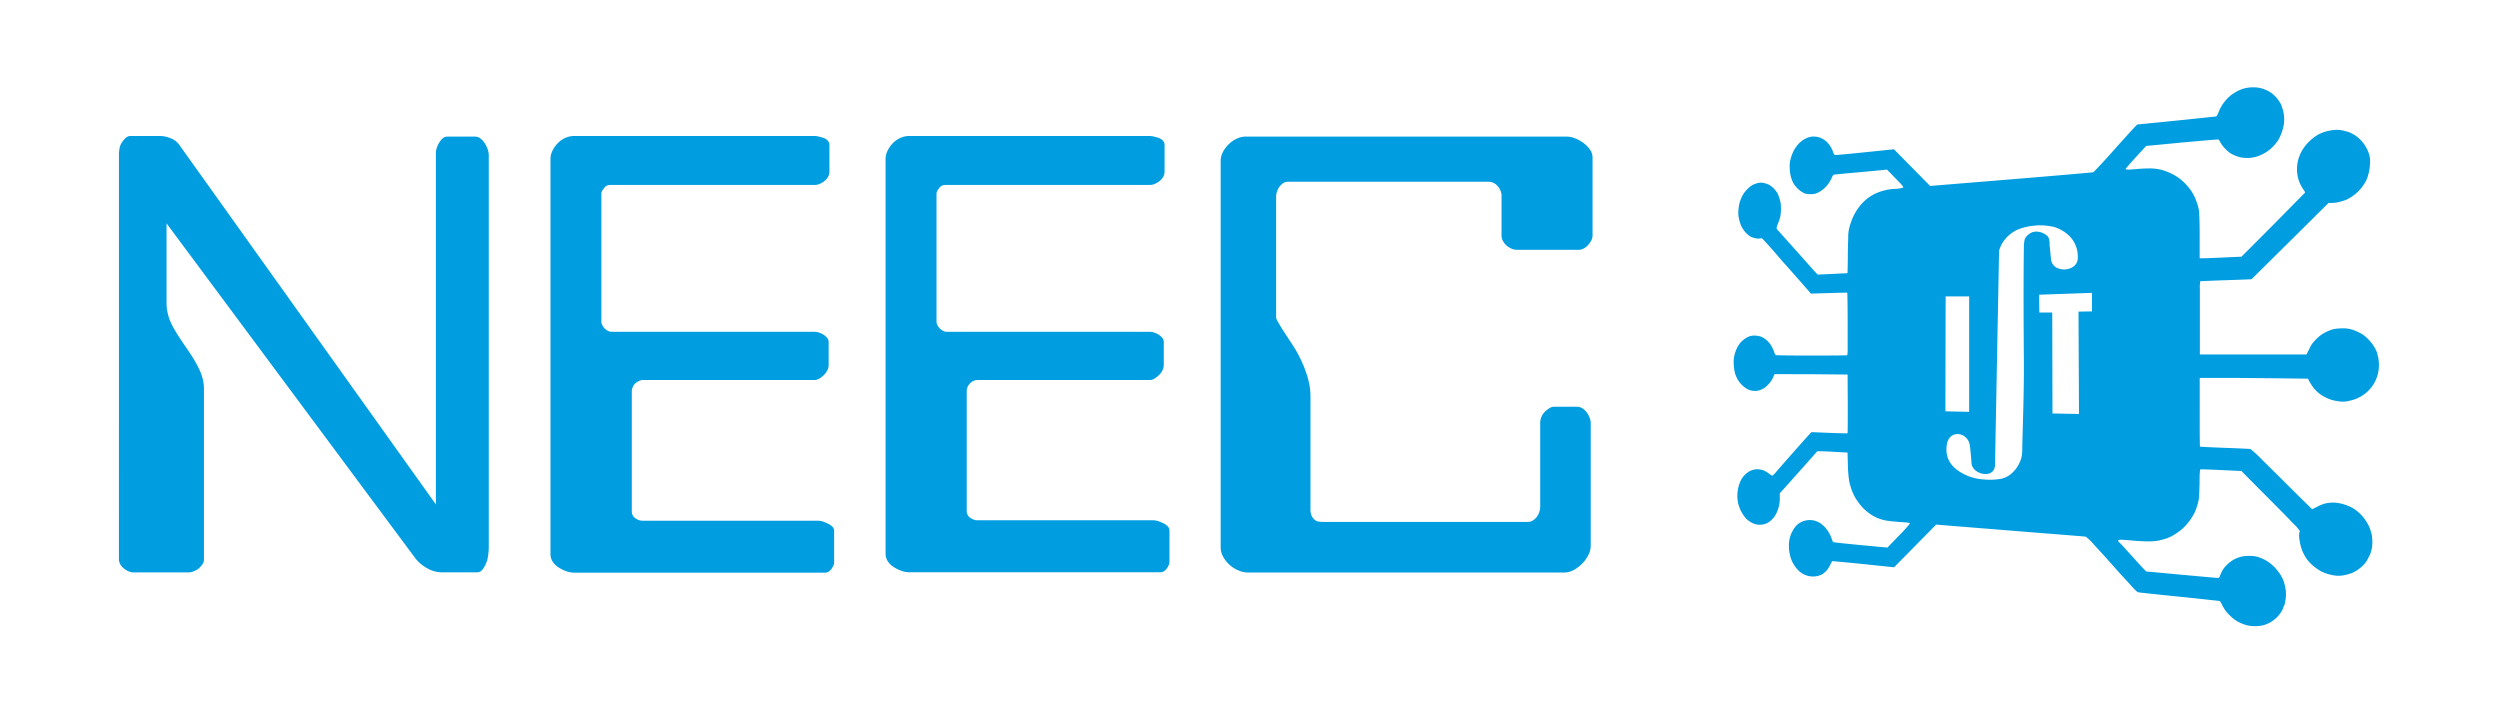 <svg id="Layer_1" data-name="Layer 1" xmlns="http://www.w3.org/2000/svg" viewBox="0 0 728 208"><defs><style>.cls-1{fill:#009de0;}</style></defs><title>horizontal_logo</title><path class="cls-1" d="M34.64,44.87a10.14,10.14,0,0,1,.17-1.67,4.49,4.49,0,0,1,.71-1.75,6.24,6.24,0,0,1,1.14-1.32A2,2,0,0,1,38,39.6h8.6a8.29,8.29,0,0,1,3,.62A5.9,5.9,0,0,1,52,41.89l74.93,105V44.69a5.07,5.07,0,0,1,.27-1.66,6.76,6.76,0,0,1,.7-1.49,5.18,5.18,0,0,1,1-1.23,2,2,0,0,1,1.32-.53h8.07a2.51,2.51,0,0,1,1.58.53,5.15,5.15,0,0,1,1.23,1.31,8.77,8.77,0,0,1,.88,1.76,5.43,5.43,0,0,1,.35,1.84V159.47a16.77,16.77,0,0,1-.18,2.2,9.13,9.13,0,0,1-.61,2.37,8.35,8.35,0,0,1-1.05,1.84,2,2,0,0,1-1.67.79H128.71a8.74,8.74,0,0,1-4.21-1.14,11.23,11.23,0,0,1-3.51-2.9L48.5,65.05V88.4a12.81,12.81,0,0,0,.44,3.24,14.2,14.2,0,0,0,1.23,3.16c.53,1,1.11,2,1.76,3s1.31,2,2,3,1.38,2,2,3a32.39,32.39,0,0,1,1.76,3.07A17.4,17.4,0,0,1,58.94,110a12.19,12.19,0,0,1,.45,3.34v49.49a2.44,2.44,0,0,1-.45,1.49,6.23,6.23,0,0,1-1,1.14,5.15,5.15,0,0,1-1.49.88,4.36,4.36,0,0,1-1.58.35h-16a3.74,3.74,0,0,1-1.49-.35,5.37,5.37,0,0,1-1.4-.88,3.83,3.83,0,0,1-1-1.23,3,3,0,0,1-.35-1.4Z"/><path class="cls-1" d="M160.3,46.27a5.38,5.38,0,0,1,.61-2.45,8.41,8.41,0,0,1,1.59-2.2,6.92,6.92,0,0,1,2.19-1.49,6.22,6.22,0,0,1,2.45-.53h70a6.2,6.2,0,0,1,1.32.18,10.8,10.8,0,0,1,1.49.44,2.69,2.69,0,0,1,1.14.79,1.87,1.87,0,0,1,.44,1.23V50a3.12,3.12,0,0,1-.35,1.4,3.83,3.83,0,0,1-1,1.23,5.37,5.37,0,0,1-1.4.88,3.74,3.74,0,0,1-1.49.35h-59.5a2.49,2.49,0,0,0-1,.18,1.82,1.82,0,0,0-.79.61,7.88,7.88,0,0,0-.62.88,1.78,1.78,0,0,0-.26,1V93.66a2.26,2.26,0,0,0,.26,1,3.86,3.86,0,0,0,.7,1,4,4,0,0,0,1,.7,2.28,2.28,0,0,0,1,.27h59.15a3.85,3.85,0,0,1,1.4.26,5.88,5.88,0,0,1,1.23.61,4.67,4.67,0,0,1,1,.88,1.82,1.82,0,0,1,.44,1.23v6.67a3.62,3.62,0,0,1-.35,1.49,4.6,4.6,0,0,1-1,1.4,7.77,7.77,0,0,1-1.32,1.06,2.63,2.63,0,0,1-1.4.43h-50.2A2.85,2.85,0,0,0,186,111a3.22,3.22,0,0,0-1.75,1.75,2.85,2.85,0,0,0-.27,1.14v35.1a2.32,2.32,0,0,0,.27,1.06,2.21,2.21,0,0,0,.79.88,4.27,4.27,0,0,0,1,.52,3.22,3.22,0,0,0,1.05.18h51.08a4.92,4.92,0,0,1,1.49.26,13.26,13.26,0,0,1,1.49.61,4.82,4.82,0,0,1,1.23.88,1.68,1.68,0,0,1,.52,1.23v9.12a2.4,2.4,0,0,1-.26,1.06,5.81,5.81,0,0,1-.61,1,3.09,3.09,0,0,1-.79.71,1.93,1.93,0,0,1-1,.26H167.14a6.89,6.89,0,0,1-2.28-.44,10.34,10.34,0,0,1-2.28-1.14,5.65,5.65,0,0,1-1.67-1.67,4,4,0,0,1-.61-2.19Z"/><path class="cls-1" d="M257.88,46.27a5.39,5.39,0,0,1,.62-2.45,8.57,8.57,0,0,1,1.57-2.2,7.08,7.08,0,0,1,2.2-1.49,6.23,6.23,0,0,1,2.46-.53h70a6.12,6.12,0,0,1,1.32.18,10.8,10.8,0,0,1,1.49.44,2.69,2.69,0,0,1,1.14.79,1.82,1.82,0,0,1,.44,1.23V50a3.12,3.12,0,0,1-.35,1.4,4,4,0,0,1-1,1.23,5.72,5.72,0,0,1-1.4.88,3.74,3.74,0,0,1-1.49.35h-59.5a2.49,2.49,0,0,0-1,.18,1.88,1.88,0,0,0-.79.61,7.88,7.88,0,0,0-.62.88,1.87,1.87,0,0,0-.26,1V93.66a2.39,2.39,0,0,0,.26,1,3.67,3.67,0,0,0,.71,1,3.81,3.81,0,0,0,1,.7,2.28,2.28,0,0,0,1,.27h59.15a3.85,3.85,0,0,1,1.4.26,5.88,5.88,0,0,1,1.23.61,5,5,0,0,1,1,.88,1.86,1.86,0,0,1,.43,1.23v6.67a3.62,3.62,0,0,1-.35,1.49,4.6,4.6,0,0,1-1,1.4,7.77,7.77,0,0,1-1.32,1.06,2.63,2.63,0,0,1-1.4.43h-50.2a2.85,2.85,0,0,0-1.14.27,3.22,3.22,0,0,0-1,.7,3.39,3.39,0,0,0-.7,1,2.85,2.85,0,0,0-.27,1.14v35.1a2.32,2.32,0,0,0,.27,1.06,2.37,2.37,0,0,0,.79.88,4.27,4.27,0,0,0,1.05.52,3.22,3.22,0,0,0,1.05.18H335.8a4.93,4.93,0,0,1,1.5.26,13.26,13.26,0,0,1,1.49.61,4.82,4.82,0,0,1,1.23.88,1.73,1.73,0,0,1,.53,1.23v9.12a2.42,2.42,0,0,1-.27,1.06,5.22,5.22,0,0,1-.61,1,3.09,3.09,0,0,1-.79.71,1.9,1.9,0,0,1-1,.26H264.73a6.94,6.94,0,0,1-2.29-.44,10.34,10.34,0,0,1-2.28-1.14,5.62,5.62,0,0,1-1.66-1.67,4,4,0,0,1-.62-2.19Z"/><path class="cls-1" d="M456.2,39.78a6.7,6.7,0,0,1,2.55.53,10.49,10.49,0,0,1,2.45,1.4,8.39,8.39,0,0,1,1.85,1.93,4,4,0,0,1,.7,2.28V68.56A3.19,3.19,0,0,1,463.4,70a7.22,7.22,0,0,1-1,1.4,4.21,4.21,0,0,1-1.31,1,3.06,3.06,0,0,1-1.41.35H441.64a3.62,3.62,0,0,1-1.5-.35,5.69,5.69,0,0,1-1.4-.87,4.64,4.64,0,0,1-1.05-1.32,3,3,0,0,1-.44-1.49V57a3.83,3.83,0,0,0-.27-1.4,4.1,4.1,0,0,0-.79-1.32,4.06,4.06,0,0,0-1.22-1,3.19,3.19,0,0,0-1.41-.35H374.94a2.24,2.24,0,0,0-1.31.44,4.59,4.59,0,0,0-1.06,1,5.46,5.46,0,0,0-.7,1.41,4.17,4.17,0,0,0-.26,1.32V92.43a2.67,2.67,0,0,0,.44,1.14c.29.53.67,1.17,1.14,1.94s1,1.57,1.58,2.45,1.2,1.81,1.84,2.81a31.89,31.89,0,0,1,1.84,3.25,34.87,34.87,0,0,1,1.58,3.59,27.86,27.86,0,0,1,1.15,3.86,18.79,18.79,0,0,1,.43,4v32.82a4.44,4.44,0,0,0,.35,1.93,3.54,3.54,0,0,0,.88,1.14,2.21,2.21,0,0,0,1.14.53,9.13,9.13,0,0,0,1.32.09H445a2.62,2.62,0,0,0,1.4-.44,4,4,0,0,0,1.15-1.06,5.24,5.24,0,0,0,.7-1.4,4.82,4.82,0,0,0,.26-1.49V123a4.36,4.36,0,0,1,.35-1.58,4.52,4.52,0,0,1,1-1.49,7.7,7.7,0,0,1,1.31-1.06,2.66,2.66,0,0,1,1.41-.43h6.67a3.1,3.1,0,0,1,1.49.43A4.42,4.42,0,0,1,462,120a6.49,6.49,0,0,1,.87,1.58,4.16,4.16,0,0,1,.35,1.58V159a5.85,5.85,0,0,1-.7,2.63,9.91,9.91,0,0,1-1.84,2.55,10.4,10.4,0,0,1-2.46,1.84,5.8,5.8,0,0,1-2.72.7H363.36a7.21,7.21,0,0,1-2.72-.61,8.73,8.73,0,0,1-2.63-1.67,8.94,8.94,0,0,1-1.85-2.37,5.4,5.4,0,0,1-.7-2.55V46.8a5.47,5.47,0,0,1,.62-2.46,8.56,8.56,0,0,1,1.67-2.28,8.07,8.07,0,0,1,2.36-1.66,6,6,0,0,1,2.55-.62Z"/><path class="cls-1" d="M573.42,86.29l0,33.63-6.92-.14.07-33.46,6.89,0Zm35.76-1v5.39l-3.92.06.14,29.81-7.72-.15L597.61,91l-3.75,0-.07-5.18,15.39-.54ZM594.07,65.61a17.66,17.66,0,0,1,2,.13c.82.09,1.52.23,2,.33a11,11,0,0,1,4.51,2.63,8.28,8.28,0,0,1,1.82,2.7,7.83,7.83,0,0,1,.52,1.74,10.12,10.12,0,0,1,.14,2,3.43,3.43,0,0,1-.35,1.43,3.18,3.18,0,0,1-.86,1,4.38,4.38,0,0,1-1.21.64,4.88,4.88,0,0,1-1.38.25,5.31,5.31,0,0,1-1.38-.14,4.55,4.55,0,0,1-1.28-.53,3.24,3.24,0,0,1-.92-1,3,3,0,0,1-.43-1.32l-.4-4.11c0-.39,0-.91-.11-1.37a2.2,2.2,0,0,0-.43-1.14,4.32,4.32,0,0,0-1.13-.84,4.72,4.72,0,0,0-1.59-.52,3.93,3.93,0,0,0-1.82.15A4.51,4.51,0,0,0,590,69a2.43,2.43,0,0,0-.5,1.19,9.56,9.56,0,0,0-.15,1.56c-.15,11.75-.07,23.17,0,33.18s-.37,19.43-.48,26.54a8,8,0,0,1-.52,2.68,9.86,9.86,0,0,1-1.35,2.41,8.83,8.83,0,0,1-1.92,1.85,6.42,6.42,0,0,1-2.31,1,18.85,18.85,0,0,1-4.94.22,15.75,15.75,0,0,1-4.49-.92,16.5,16.5,0,0,1-2.23-1.08,10.41,10.41,0,0,1-2.32-1.78,7.2,7.2,0,0,1-1.64-2.66,7.1,7.1,0,0,1-.33-1.71,8,8,0,0,1,.1-2,4.1,4.1,0,0,1,.44-1.41,3.12,3.12,0,0,1,.78-1,2.91,2.91,0,0,1,1-.54,3.13,3.13,0,0,1,1.14-.12,3.42,3.42,0,0,1,1.12.28,3.36,3.36,0,0,1,1,.66,4,4,0,0,1,.79,1,4.55,4.55,0,0,1,.43,1.42c.23,1.53.38,3.72.49,5.19a2.55,2.55,0,0,0,.36,1.1,3.65,3.65,0,0,0,.79.93,4.88,4.88,0,0,0,2.33,1,4,4,0,0,0,1.25,0,2.63,2.63,0,0,0,1.06-.44,2.29,2.29,0,0,0,.76-.89,3.27,3.27,0,0,0,.29-1.44L582.13,73a10.56,10.56,0,0,1,.74-1.84A9.59,9.59,0,0,1,584,69.53a8.65,8.65,0,0,1,1.51-1.44,10.72,10.72,0,0,1,2-1.21,15,15,0,0,1,2.5-.79,17.49,17.49,0,0,1,2.36-.38c.31,0,.62-.07.91-.08Zm62.11-40.17-.65,0a12,12,0,0,0-2.25.37,13.44,13.44,0,0,0-1.63.66,16.66,16.66,0,0,0-1.55.93,10.84,10.84,0,0,0-1.64,1.43,18.42,18.42,0,0,0-1.35,1.72,13.69,13.69,0,0,0-1.05,2.1,6.32,6.32,0,0,1-.47,1,.59.59,0,0,1-.42.29c-.22,0-5.44.58-11.61,1.2l-11.2,1.12-.4.4c-.49.51-2,2.11-7.56,8.35-2.49,2.76-4.68,5.09-4.86,5.15s-10.94,1-23.92,2.06l-23.57,1.93-5.27-5.35-5.26-5.33-8.27.85c-4.56.47-8.47.84-8.71.82a.54.54,0,0,1-.43-.2,3.13,3.13,0,0,1-.35-.78,9.12,9.12,0,0,0-.86-1.71,9.42,9.42,0,0,0-1.08-1.27,7.68,7.68,0,0,0-1.38-.91,4.9,4.9,0,0,0-1.86-.48,4.6,4.6,0,0,0-1.89.19,9,9,0,0,0-1.57.74A8.82,8.82,0,0,0,523.64,42a11.13,11.13,0,0,0-1.31,1.87,14.51,14.51,0,0,0-.89,2.38,8.21,8.21,0,0,0-.26,1.36,10.14,10.14,0,0,0,0,1.57,10.62,10.62,0,0,0,.42,2.63,10,10,0,0,0,.69,1.63,9.35,9.35,0,0,0,1.07,1.35A7.19,7.19,0,0,0,524.89,56a4.69,4.69,0,0,0,.91.41,5.65,5.65,0,0,0,1.37.12,5.82,5.82,0,0,0,1.37-.12,6.1,6.1,0,0,0,1-.39,8.35,8.35,0,0,0,1.76-1.24,10,10,0,0,0,1.36-1.6,10.44,10.44,0,0,0,.79-1.51c.19-.47.42-.76.61-.81s3.41-.35,7.2-.69,7.17-.66,7.53-.71l.67-.09,1.13,1.13L553,53a11.54,11.54,0,0,1,1,1.1c.2.26.27.43.23.5a8.13,8.13,0,0,1-2.56.41A15.28,15.28,0,0,0,546,56.42a14,14,0,0,0-2.38,1.5,17.13,17.13,0,0,0-1.77,1.73,19.44,19.44,0,0,0-1.5,2.12,16.87,16.87,0,0,0-1.19,2.51c-.26.71-.59,1.8-.74,2.43a12.78,12.78,0,0,0-.22,2.08c0,1-.08,2.55-.11,4.91,0,3.21-.09,5.84-.1,5.84l-4.36.23-4.32.19-.68-.71c-.37-.39-1.41-1.56-2.31-2.58-2.88-3.25-8-8.94-8.49-9.5a1.9,1.9,0,0,1-.5-.78,7.17,7.17,0,0,1,.43-1.31,17,17,0,0,0,.65-1.94,13.64,13.64,0,0,0,.13-3.86,8,8,0,0,0-.28-1.23,13.84,13.84,0,0,0-.62-1.71,8.67,8.67,0,0,0-1-1.33,6.33,6.33,0,0,0-1.44-1.17,6.92,6.92,0,0,0-1.66-.57,4.08,4.08,0,0,0-1.55,0,10.12,10.12,0,0,0-1.4.48,6.36,6.36,0,0,0-1.8,1.37,8.42,8.42,0,0,0-1.51,2.06,12.92,12.92,0,0,0-.72,1.91,13.48,13.48,0,0,0-.34,2.15,8.55,8.55,0,0,0,.17,2.47,11.94,11.94,0,0,0,.71,2.21,8.47,8.47,0,0,0,1.28,1.84,6.5,6.5,0,0,0,1.36,1.13,8.23,8.23,0,0,0,1.28.46,4,4,0,0,0,1.4.11l.66-.08.7.72c.38.4,2,2.16,3.47,3.9s2.8,3.21,2.85,3.25,6.51,7.37,6.9,7.85l.32.4,5.25-.16c2.88-.09,5.28-.14,5.34-.1s.13,4.13.13,9.1c0,4,0,6.29,0,7.55s-.1,1.51-.21,1.56-4.82.09-10.4.09-10.23-.06-10.33-.13a2.25,2.25,0,0,1-.45-.88,12.52,12.52,0,0,0-.78-1.73,8,8,0,0,0-1.35-1.68,6.91,6.91,0,0,0-1.5-1,5.76,5.76,0,0,0-1.71-.38,4.53,4.53,0,0,0-1.87.2,6,6,0,0,0-1.56.87,8.42,8.42,0,0,0-1.21,1.15,10.3,10.3,0,0,0-.92,1.51,11.61,11.61,0,0,0-.71,2.11,9.23,9.23,0,0,0-.16,2.71,12.72,12.72,0,0,0,.38,2.5,11.3,11.3,0,0,0,.78,1.77,8.94,8.94,0,0,0,1.29,1.63,7.55,7.55,0,0,0,1.71,1.21,5,5,0,0,0,.93.33,5.11,5.11,0,0,0,1,.1,4.35,4.35,0,0,0,1-.08,5.69,5.69,0,0,0,1-.35,5,5,0,0,0,1-.56,7.45,7.45,0,0,0,.91-.83,9.05,9.05,0,0,0,1.32-1.83,6,6,0,0,0,.41-1c0-.08.12-.17.27-.21s5,0,10.71,0l10.43.1.05,8.49c0,4.68,0,8.54-.07,8.6s-2.46,0-5.31-.11l-5.18-.21-.85.89c-.46.49-2.55,2.84-4.63,5.2s-4.24,4.82-4.78,5.45a6.82,6.82,0,0,1-1.12,1.15,4.14,4.14,0,0,1-1-.61,8.66,8.66,0,0,0-1.42-.88,5.36,5.36,0,0,0-2.94-.3,6.19,6.19,0,0,0-1.5.6,6.65,6.65,0,0,0-2.36,2.58,10.49,10.49,0,0,0-.78,6.53,10.29,10.29,0,0,0,2.35,4.57,7.14,7.14,0,0,0,1.84,1.3,4.87,4.87,0,0,0,5-.44,8.2,8.2,0,0,0,1.37-1.39,9.65,9.65,0,0,0,1.59-5.42v-1.43l3.22-3.58c1.76-2,3.59-4,4.06-4.56l2.24-2.52,1.39-1.57h1.16c.64,0,2.62.1,4.4.2l3.25.18.1,3.4a37.78,37.78,0,0,0,.36,4.78,21.25,21.25,0,0,0,.71,2.61,20.83,20.83,0,0,0,1,2.22,21.38,21.38,0,0,0,1.46,2.11,14,14,0,0,0,1.64,1.73c.41.34,1,.83,1.37,1.07a14.13,14.13,0,0,0,1.77,1,13.28,13.28,0,0,0,2.54.82c.78.15,2.58.36,4,.45s2.7.22,2.87.25.32.16.32.27a43.53,43.53,0,0,1-3.26,3.58l-3.26,3.38-7.8-.73c-4.3-.4-7.88-.79-8-.87a2.58,2.58,0,0,1-.37-.81,11.94,11.94,0,0,0-.58-1.43,15.15,15.15,0,0,0-1-1.58,9.08,9.08,0,0,0-1.53-1.5,5.59,5.59,0,0,0-7.18.44,8.7,8.7,0,0,0-2.23,6,11.08,11.08,0,0,0,1,4.65,9.83,9.83,0,0,0,1.42,2.1,6,6,0,0,0,7.31,1.5,8.34,8.34,0,0,0,1.27-1.11A8.18,8.18,0,0,0,533,164.4a5.69,5.69,0,0,1,.55-1c.07,0,4.15.35,9.07.86l8.94.93,6.13-6.22,6.11-6.21,8.88.72,21.65,1.74c7,.56,12.9,1,13.08,1.07a16.41,16.41,0,0,1,2.32,2.26c1.1,1.21,2.1,2.31,2.24,2.44s3.2,3.56,4.79,5.35c.37.43,1.11,1.22,1.62,1.78s1.59,1.73,2.39,2.62a15.4,15.4,0,0,0,1.28,1.32,1.49,1.49,0,0,0,.72.43c.3.07,5.7.64,12,1.28S646.25,175,646.35,175a3.34,3.34,0,0,1,.65,1,15.93,15.93,0,0,0,.92,1.6,11.71,11.71,0,0,0,1.18,1.4,17.79,17.79,0,0,0,1.53,1.35,11.07,11.07,0,0,0,1.86,1.08,12.14,12.14,0,0,0,1.93.68,12.41,12.41,0,0,0,2.26.23,10.52,10.52,0,0,0,2.4-.27,10.08,10.08,0,0,0,2-.82,10.88,10.88,0,0,0,1.8-1.33,10.71,10.71,0,0,0,1.35-1.63,5.57,5.57,0,0,0,.64-1.29,2.29,2.29,0,0,1,.25-.61,3.77,3.77,0,0,0,.29-.93,15.81,15.81,0,0,0,.25-1.87,9.68,9.68,0,0,0-.18-2.46,15,15,0,0,0-.48-1.9c-.13-.31-.34-.8-.48-1.1a12.48,12.48,0,0,0-1.17-1.78,11.82,11.82,0,0,0-3.63-3.22,12.93,12.93,0,0,0-1.82-.81,7.06,7.06,0,0,0-1.32-.35,11.11,11.11,0,0,0-1.61-.09,8.61,8.61,0,0,0-6.54,2.66,6.85,6.85,0,0,0-1.72,2.56,7.75,7.75,0,0,0-.39.92c-.06.18-.24.26-.55.26s-3.86-.31-8-.69l-10.16-.94-2.64-.24-.7-.72c-.38-.4-1.15-1.21-1.69-1.81L621,162.12l-2.25-2.48c-.89-1-1.7-1.83-1.81-1.89a.3.3,0,0,1-.09-.35c0-.15.29-.23.72-.23s1.83.1,3.28.23,3.48.25,4.55.25a17.14,17.14,0,0,0,3.15-.23c.67-.14,1.64-.39,2.17-.57a18.51,18.51,0,0,0,1.72-.74,17.78,17.78,0,0,0,2-1.28A14.49,14.49,0,0,0,636.5,153a20.89,20.89,0,0,0,1.38-1.74c.31-.46.75-1.18,1-1.6a20,20,0,0,0,.81-2,19.19,19.19,0,0,0,.58-2.17c.1-.53.2-2.73.24-4.87,0-2.84.11-3.9.25-3.94s2.83.05,6.06.2l5.88.28,8.55,8.61c3,3,5.15,5.21,6.51,6.64a12.89,12.89,0,0,1,1.95,2.21,5.43,5.43,0,0,0-.2.91,8.08,8.08,0,0,0,.12,1.8,19.17,19.17,0,0,0,.43,2,12.47,12.47,0,0,0,.69,1.78,14.19,14.19,0,0,0,.89,1.56,14.34,14.34,0,0,0,1.3,1.5,13.83,13.83,0,0,0,1.35,1.15,17.06,17.06,0,0,0,1.71,1.1,13.22,13.22,0,0,0,4.3,1.22,8.68,8.68,0,0,0,2.46-.17,15.3,15.3,0,0,0,2.27-.67,10.73,10.73,0,0,0,2-1.21,10.41,10.41,0,0,0,1.65-1.55,9.59,9.59,0,0,0,.91-1.46,5.81,5.81,0,0,1,.42-.77,6.2,6.2,0,0,0,.35-.92c.14-.47.3-1.11.36-1.4a13.18,13.18,0,0,0,.11-1.7,13,13,0,0,0-.15-1.93,15,15,0,0,0-.4-1.47,12.28,12.28,0,0,0-.44-1.17,17.38,17.38,0,0,0-.89-1.54,12.81,12.81,0,0,0-1.55-1.94,15,15,0,0,0-1.63-1.38,13.94,13.94,0,0,0-1.69-.94,15.74,15.74,0,0,0-2.26-.75,11.66,11.66,0,0,0-2.38-.32,13.43,13.43,0,0,0-2.19.22,13.08,13.08,0,0,0-2.52,1l-1.44.72-4.06-4c-5.09-5.06-8.5-8.45-10.67-10.56a28.44,28.44,0,0,0-3.27-3c-.17,0-3.51-.18-7.43-.32s-7.15-.3-7.22-.36-.1-4.59-.08-10.06l0-9.94,7.65,0c4.21,0,11.31.07,15.77.12l8.09.1a19.74,19.74,0,0,0,1.43,2.4,10,10,0,0,0,3.22,2.81,16.5,16.5,0,0,0,2,.89,14.17,14.17,0,0,0,2.36.5,8.78,8.78,0,0,0,1.42.09,6.91,6.91,0,0,0,1.33-.18,14.6,14.6,0,0,0,2.21-.62,13.4,13.4,0,0,0,1.73-.88,11.42,11.42,0,0,0,1.68-1.29,13.49,13.49,0,0,0,1.37-1.55,10.79,10.79,0,0,0,1.87-5,11.58,11.58,0,0,0-.35-4.18,5.75,5.75,0,0,0-.32-1,11.31,11.31,0,0,0-2.39-3.47,10,10,0,0,0-1.29-1.15,8.58,8.58,0,0,0-1.43-.84,13.61,13.61,0,0,0-2.62-1,10.85,10.85,0,0,0-2.86-.16,9.3,9.3,0,0,0-2.59.4,19.24,19.24,0,0,0-2,.9,8,8,0,0,0-1.15.75,12.41,12.41,0,0,0-1.21,1.07,13.18,13.18,0,0,0-1.1,1.23,7.79,7.79,0,0,0-.73,1.24q-.5,1-1,2H640.6l0-10.63c0-4.22,0-6.87,0-8.49a8.55,8.55,0,0,1,.14-2.22c.11,0,3.51-.17,7.54-.3s7.36-.26,7.37-.28l17.09-16.92,5.34-5.3h1.07a10,10,0,0,0,2.24-.32c.63-.17,1.43-.43,1.78-.57a15.19,15.19,0,0,0,1.65-.91,14.15,14.15,0,0,0,2-1.66,12.81,12.81,0,0,0,1.62-2.05,8.52,8.52,0,0,0,.93-1.83,15,15,0,0,0,.54-2.07,16.85,16.85,0,0,0,.25-2.11,8.37,8.37,0,0,0-.13-2.06,6.21,6.21,0,0,0-.38-1.25,10.57,10.57,0,0,0-.87-1.75,10.14,10.14,0,0,0-1.37-1.76,9.92,9.92,0,0,0-1.62-1.35,11,11,0,0,0-1.57-.83,13.47,13.47,0,0,0-2.1-.59,8.72,8.72,0,0,0-2.32-.15,17.36,17.36,0,0,0-2.22.39,11.64,11.64,0,0,0-2,.71,10.11,10.11,0,0,0-1.65,1,14.26,14.26,0,0,0-1.71,1.49,11.29,11.29,0,0,0-1.33,1.6,10.35,10.35,0,0,0-1,1.72,10.69,10.69,0,0,0-1,4.62,10.67,10.67,0,0,0,.28,2.39,13.07,13.07,0,0,0,.73,2,14.63,14.63,0,0,0,.95,1.58,2.29,2.29,0,0,1,.4.73L662,65.45c-5.09,5.11-9.27,9.3-9.28,9.3l-5,.22c-2.72.13-5.44.24-6.05.24h-1.13l0-6.61c0-4.27-.12-6.94-.24-7.54a21.18,21.18,0,0,0-.58-2.09,20.82,20.82,0,0,0-.79-1.94c-.22-.42-.61-1.08-.87-1.47a20.28,20.28,0,0,0-1.33-1.68,15.85,15.85,0,0,0-2-1.86,18.19,18.19,0,0,0-2.32-1.43,20.26,20.26,0,0,0-2.16-.89,13.82,13.82,0,0,0-4.71-.65c-.93,0-2.4.08-3.25.17s-2,.16-2.44.16-.89-.07-.89-.16,1.35-1.64,3-3.45l3-3.27,10.48-1c5.76-.53,10.53-.93,10.6-.89a6,6,0,0,1,.61,1,10.81,10.81,0,0,0,1.53,1.91,8.76,8.76,0,0,0,1.07.92,6.54,6.54,0,0,0,1.12.65,11.61,11.61,0,0,0,2.07.74,11.77,11.77,0,0,0,2.15.16,9.69,9.69,0,0,0,2.09-.26c.48-.14,1.22-.39,1.65-.57a13.78,13.78,0,0,0,1.8-1,11.71,11.71,0,0,0,1.86-1.57,15.28,15.28,0,0,0,1.38-1.72,14.37,14.37,0,0,0,1-2.08,14,14,0,0,0,.68-2.62,9.51,9.51,0,0,0,.11-1.4,9.61,9.61,0,0,0-.11-1.4,10.09,10.09,0,0,0-.43-1.88,2.68,2.68,0,0,1-.22-.67,5.15,5.15,0,0,0-.5-1,13.83,13.83,0,0,0-.89-1.27c-.22-.25-.68-.71-1-1a8.22,8.22,0,0,0-1.7-1.14,10.9,10.9,0,0,0-2.24-.8,9.06,9.06,0,0,0-1.82-.18Z"/></svg>